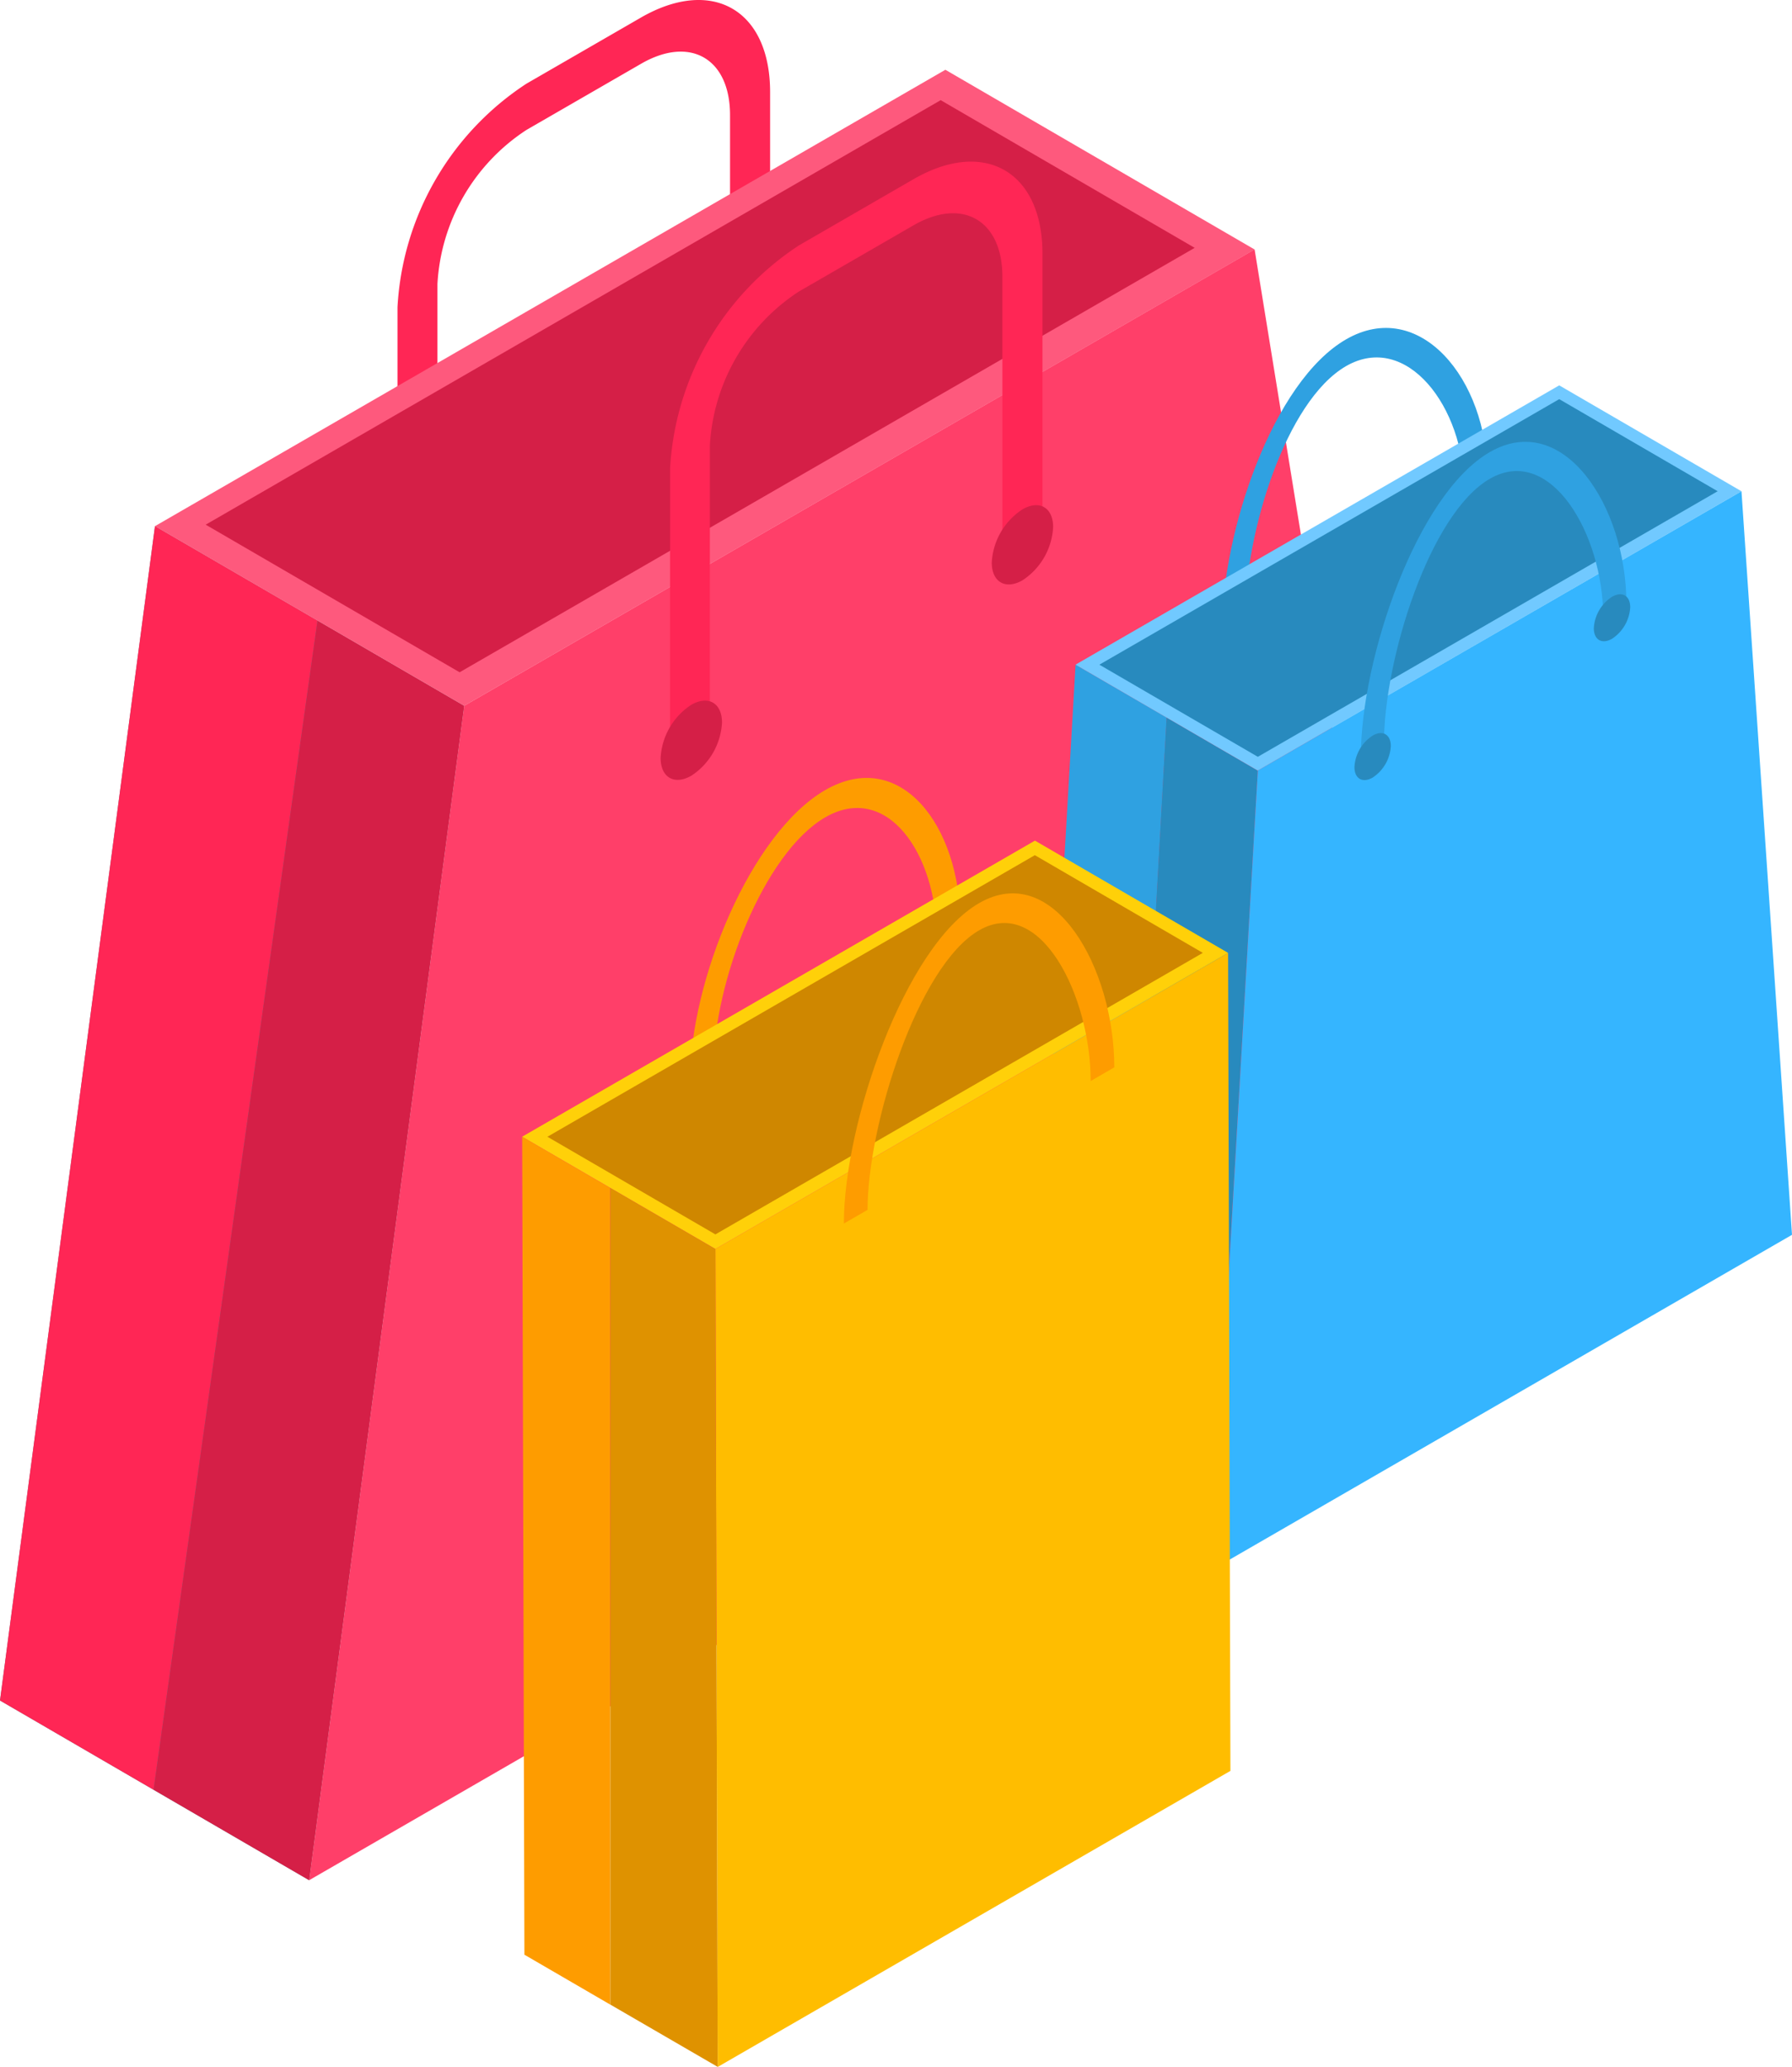 <svg xmlns="http://www.w3.org/2000/svg" width="80.513" height="92.847" viewBox="0 0 80.513 92.847"><defs><style>.a{fill:#ff2655;}.b{isolation:isolate;}.c{fill:#6c7a88;}.d{fill:#d51f47;}.e{fill:#fe597d;}.f{fill:#ff3f69;}.g{fill:#2fa1e1;}.h{fill:#288abe;}.i{fill:#71c9ff;}.j{fill:#35b5ff;}.k{fill:#fe9c00;}.l{fill:#ffd009;}.m{fill:#cf8700;}.n{fill:#ffbd00;}.o{fill:#df9200;}</style></defs><g transform="translate(306.177 -338.986)"><path class="a" d="M-286.523,364.667l0-12.923a8.844,8.844,0,0,1,4-6.922l5.146-2.97c2.205-1.276,4-.24,4,2.305V357.08l1.8-1.037V343.122c0-3.691-2.6-5.19-5.8-3.349l-5.146,2.971a12.834,12.834,0,0,0-5.795,10.039V365.7Z"/><g class="b"><path class="c" d="M-292.285,423.445l-13.892-8.073,6.963-52.751,13.893,8.071Z"/><path class="a" d="M-299.214,362.62l-6.963,52.751,6.9,4.009,7.365-52.52Z"/><path class="d" d="M-285.321,370.691l-6.592-3.831-7.365,52.52,6.992,4.064Z"/><path class="e" d="M-285.321,370.691l-13.893-8.071,35.512-20.5,13.893,8.073Z"/><path class="d" d="M-296.936,362.554l33.023-19.069,11.412,6.634-33.026,19.065Z"/><path class="f" d="M-249.809,350.189l7.238,44.554-49.715,28.7,6.964-52.753Z"/></g><path class="a" d="M-274.284,371.926V359.009a8.844,8.844,0,0,1,4-6.928l5.144-2.97c2.2-1.275,4-.238,4,2.307v12.925l1.8-1.039V350.382c0-3.688-2.6-5.191-5.793-3.347l-5.144,2.972a12.832,12.832,0,0,0-5.795,10.037v12.923Z"/><path class="d" d="M-273.738,371.445c0-.882-.618-1.237-1.379-.8a3.042,3.042,0,0,0-1.379,2.386c0,.879.617,1.235,1.379.8A3.044,3.044,0,0,0-273.738,371.445Z"/><path class="d" d="M-258.861,362.662c0-.878-.616-1.236-1.379-.795a3.045,3.045,0,0,0-1.378,2.387c0,.878.617,1.234,1.378.8A3.041,3.041,0,0,0-258.861,362.662Z"/><path class="g" d="M-245.7,355.432c2.714-1.563,5.315,1.828,5.315,5.557l1.04-.6c0-4.4-3.068-8.057-6.355-6.159s-5.574,8.651-5.572,13.044l1.038-.6C-250.234,362.944-248.414,357-245.7,355.432Z"/><g class="b"><path class="g" d="M-257.853,368.841l-2.073,35.911,4.168,2.426,2-35.961Z"/><path class="h" d="M-249.664,373.6l-4.1-2.384-2,35.961,4.017,2.335Z"/><path class="i" d="M-249.664,373.6l-8.189-4.759,21.731-12.545,8.188,4.757Z"/><path class="h" d="M-256.784,368.843l20.662-11.928,7.118,4.137-20.66,11.929Z"/><path class="j" d="M-227.934,361.053l2.27,33.4-26.077,15.057,2.078-35.913Z"/></g><path class="g" d="M-239.241,360.493c2.716-1.57,5.093,2.466,5.093,6.2l1.042-.6c0-4.391-2.846-8.7-6.135-6.8s-5.795,9.294-5.795,13.689l1.04-.6C-244,368.645-241.956,362.058-239.241,360.493Z"/><path class="h" d="M-243.689,372.5c0-.523-.367-.734-.817-.471a1.8,1.8,0,0,0-.817,1.414c0,.521.365.731.817.472A1.813,1.813,0,0,0-243.689,372.5Z"/><path class="h" d="M-232.933,366.264c0-.523-.366-.732-.817-.471a1.8,1.8,0,0,0-.818,1.414c0,.521.366.731.818.472A1.81,1.81,0,0,0-232.933,366.264Z"/><path class="k" d="M-269.1,375.7c2.766-1.6,5.013,1.619,5.013,5.419l1.062-.611c0-4.476-2.726-7.967-6.075-6.033s-6.075,8.572-6.075,13.048l1.061-.615C-274.111,383.11-271.863,377.3-269.1,375.7Z"/><g class="b"><path class="l" d="M-274.035,395.089l-8.682-5.043,23.039-13.3,8.68,5.044Z"/><path class="m" d="M-281.582,390.048l21.9-12.648,7.547,4.388-21.9,12.646Z"/><path class="n" d="M-251,381.791l.105,36.741-23.038,13.3-.1-36.744Z"/></g><path class="k" d="M-282.716,390.047l.1,36.742,3.854,2.24V392.346Z"/><path class="o" d="M-274.035,395.089l-4.723-2.743v36.683l4.827,2.8Z"/><path class="k" d="M-262.186,380.775c2.768-1.6,5.012,2.97,5.012,6.77l1.061-.614c0-4.476-2.724-9.313-6.073-7.378s-6.077,9.917-6.077,14.393l1.065-.613C-267.2,389.536-264.952,382.372-262.186,380.775Z"/></g></svg>